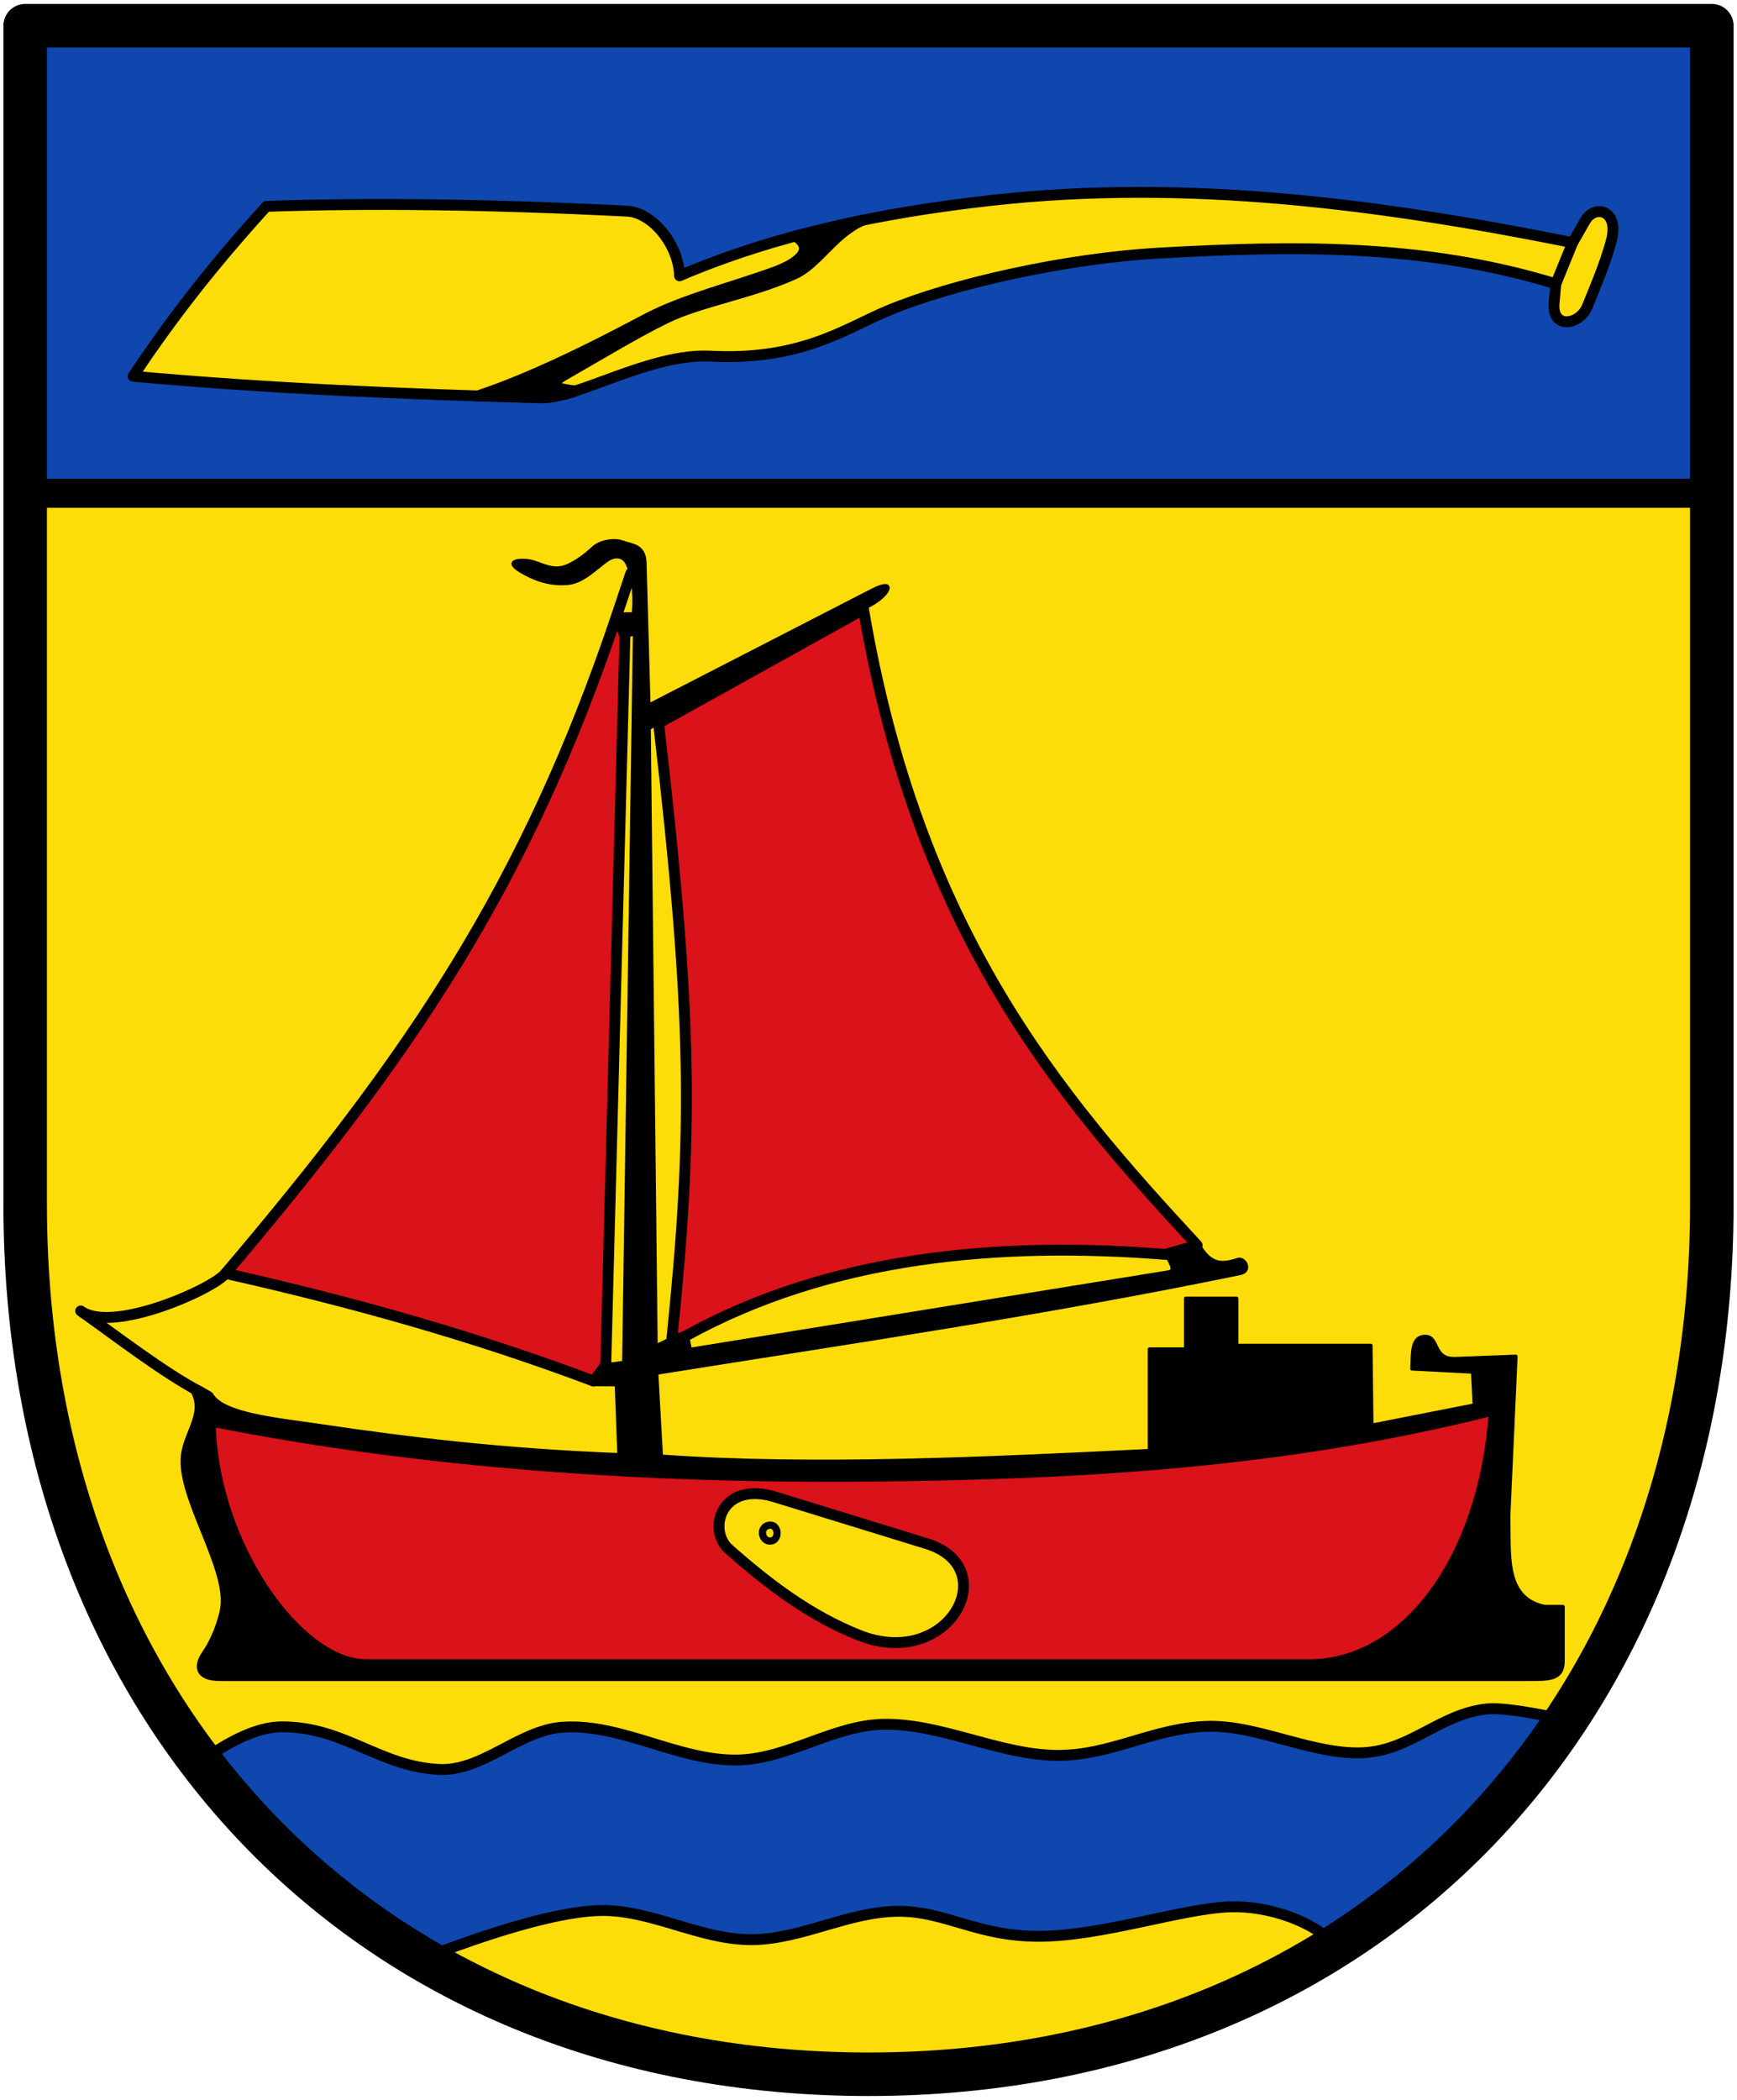 <svg xmlns="http://www.w3.org/2000/svg" height="579" width="479"><path d="M6.945 7.086v325.045c0 139.11 93.463 239.783 232.555 239.783S472.055 471.24 472.055 332.13V7.086z" fill="#fcdd09"/><path fill="#0f47af" d="M7.278 7.757h465.611v128.697H7.278z"/><path d="M145.193 154.608c-2.513-.208-6.575.187-.417 3.505 4.124 2.222 8.094 3.107 12.141 2.64 4.054-.467 7.68-4.443 10.639-6.443 1.381-.934 4.13-1.702 5.512 1.22 1.192 2.518 2.223 7.223 1.621 13.767l-4.495.057-.544 6.618 5.369-1.224-2.965 200.941-5.008.66-3.87 5.342 6.84.073.72 19.371c-32.039-1.238-57.976-4.383-82.395-8.003-12.002-1.78-27.016-3.083-30.102-8.747-4.13-2.618-4.91-2.373-6.018-1.984 5.005 6.567-1.092 11.99-1.858 19.027-1.272 11.69 13.116 31.626 10.762 42.565-1.167 5.42-3.44 9.631-5.003 11.868-2.075 2.97-2.615 7.238 4.878 7.139h360c6.07 0 10 .2 10-5v-15h-5c-11.33-2.335-9.704-14.389-10-25l2-44-16.656.634c-6.552.25-4.342-6.347-8.569-6.109-3.477.196-3.203 4.427-3.387 8.868l16.753.87.448 9.171-28.328 5.574L378 371h-37v-13h-14v14h-10v28c-44.623 2.181-92.39 4.53-134.668 1.552l-1.286-22.99c54.314-8.667 107.036-16.4 160.912-27.482 3.339-.687 1.227-4.387-.61-3.763-4.947 1.68-7.67 1.038-10.719-3.973l-9.247 2.52c1.102 1.626 3.062 4.533.938 4.877l-132.01 21.356-1.024-5.013-8.42 4.045-1.902-170.36 61.4-34.199c4.941-2.752 6.851-7.233.18-3.803l-61.65 31.7-1.086-39.195c-.138-4.986-3.508-4.8-6.242-5.79-2.276-.825-6.136-.108-7.896 1.554-2.523 2.384-6.064 4.882-8.61 5.461-3.734.85-6.637-1.621-9.867-1.889z" stroke="#000" stroke-linecap="round" stroke-linejoin="round"/><path d="M73.472 56.896c28.017-.968 61.288-.596 99.39 1.318 7.139.358 14.302 9.357 14.535 17.833 26.53-11.353 55.659-17.398 85.694-20.767 54.594-6.124 108.238 1.123 160.576 11.627l3.494-6.084c2.65-4.615 9.554-2.887 7.133 5.785-1.85 6.63-4.254 12.15-6.562 17.865-2.1 5.2-9.838 6.423-9.171-.932l.478-5.275c-36.625-11.218-72.824-10.507-108.978-8.508-26.4 1.46-57.505 8.51-75.293 15.94-11.629 4.856-23.735 13.8-48.951 12.501-16.37-.843-36.802 11.733-46.351 11.483-37.789-.99-75.462-2.562-112.773-5.94 9.073-13.623 20.065-28.447 36.78-46.846z" fill="#fcdd09" stroke="#000" stroke-width="3" stroke-linecap="round" stroke-linejoin="round"/><path d="M59 393c56.771 11.233 118.47 15.651 182 15 56.159-.576 112.517-3.575 170-18-2.934 39.74-24.102 68-50 68H101c-18.044 0-41.078-32.237-42-65z" fill="#da121a" stroke="#000" stroke-linecap="round" stroke-linejoin="round"/><path d="M56.54 484.755c6.268-4.071 13.783-8.689 21.492-8.63 17.164.128 26.646 10.949 43.038 11.75 11.939.582 22.002-10.747 33.922-11.627 16.498-1.219 32.267 9.514 48.802 9.017 13.621-.41 26.059-9.526 39.682-9.83 15.782-.354 31.667 8.236 47.449 8.556 15.384.312 27.4-7.863 42.788-8.01 13.808-.133 29.038 8.206 42.813 7.246 12.758-.89 20.862-10.757 33.586-12.044 5.861-.592 20.935 2.872 20.935 2.872-20.806 31.459-41.612 45.94-62.418 62.673-6.154-7.015-18.919-11.354-29.53-10.973-13.185.473-34.751 7.96-52.127 8.121-17.584.163-26.122-7.015-39.481-6.891-13.716.127-26.681 7.816-40.397 7.823-14.163.007-27.562-8.367-41.72-8.034-17.43.409-48.803 13.31-48.803 13.31-25.084-16.492-43.986-35.36-60.032-55.329z" fill="#0f47af" stroke="#000" stroke-width="3" stroke-linecap="round" stroke-linejoin="round"/><path d="M200.992 427.14c10.801 9.557 22.33 18.327 35.922 23.731 24.663 9.806 40.05-18.654 18.598-25.26l-41.782-12.866c-14.848-4.572-18.775 9.053-12.738 14.395z" fill="#fcdd09" stroke="#000" stroke-width="3" stroke-linecap="round" stroke-linejoin="round"/><path d="M170.194 169.354l2.14 6.006-5.288 200.988-3.32 4.452c-33.172-12.51-66.991-21.935-101.52-29.698 51.145-60.33 82.777-106.647 107.988-181.748zM181.613 199.392c9.464 81.75 9.568 112.516 3.593 170.5l3.818-1.5c39.823-22.03 86.558-26.167 132.358-22.527l8.747-2.521c-38.48-41.547-76.878-86.435-92.011-175.341z" fill="#da121a" stroke="#000" stroke-width="3" stroke-linecap="round" stroke-linejoin="round"/><path d="M62.206 351.102c-3.176 4.194-31.116 16.766-39.949 10.36 9.988 7.048 22.853 17.017 32.841 22.247" fill="none" stroke="#000" stroke-width="3" stroke-linecap="round" stroke-linejoin="round"/><path d="M211.962 420.557c2.737-.557 3.128 3.931.73 4.32-2.64.427-3.488-3.76-.73-4.32z" fill="none" stroke="#000" stroke-width="2" stroke-linecap="round" stroke-linejoin="round"/><path d="M170.194 169.354l3.776-11.31" fill="none" stroke="#000" stroke-width="3" stroke-linecap="round" stroke-linejoin="round"/><path d="M219.36 65.074c5.213 3.455 1.637 7.241-5.786 9.954-11.315 4.136-24.876 7.51-34.859 12.7-7.43 3.865-28.663 15.4-46.942 21.443 8.316-.13 20.304 1.476 26.855-1.359-4.562-.6-8.633-1.234-2.881-4.5 8.06-4.578 19.558-11.587 28.013-15.673 9.495-4.59 23.557-6.766 35.399-12.16 6.244-2.845 10.712-11.31 18.684-14.754z" stroke="#000" stroke-width="3" stroke-linecap="round" stroke-linejoin="round"/><path d="M433.667 66.907l-4.628 11.359" fill="none" stroke="#000" stroke-width="3" stroke-linecap="round" stroke-linejoin="round"/><path d="M6.945 7.086v325.045c0 139.11 93.463 239.783 232.555 239.783S472.055 471.24 472.055 332.13V7.086z" fill="none" stroke="#000" stroke-width="12" stroke-linecap="round" stroke-linejoin="round"/><path d="M7.278 136h464.777" fill="none" stroke="#000" stroke-width="8"/></svg>